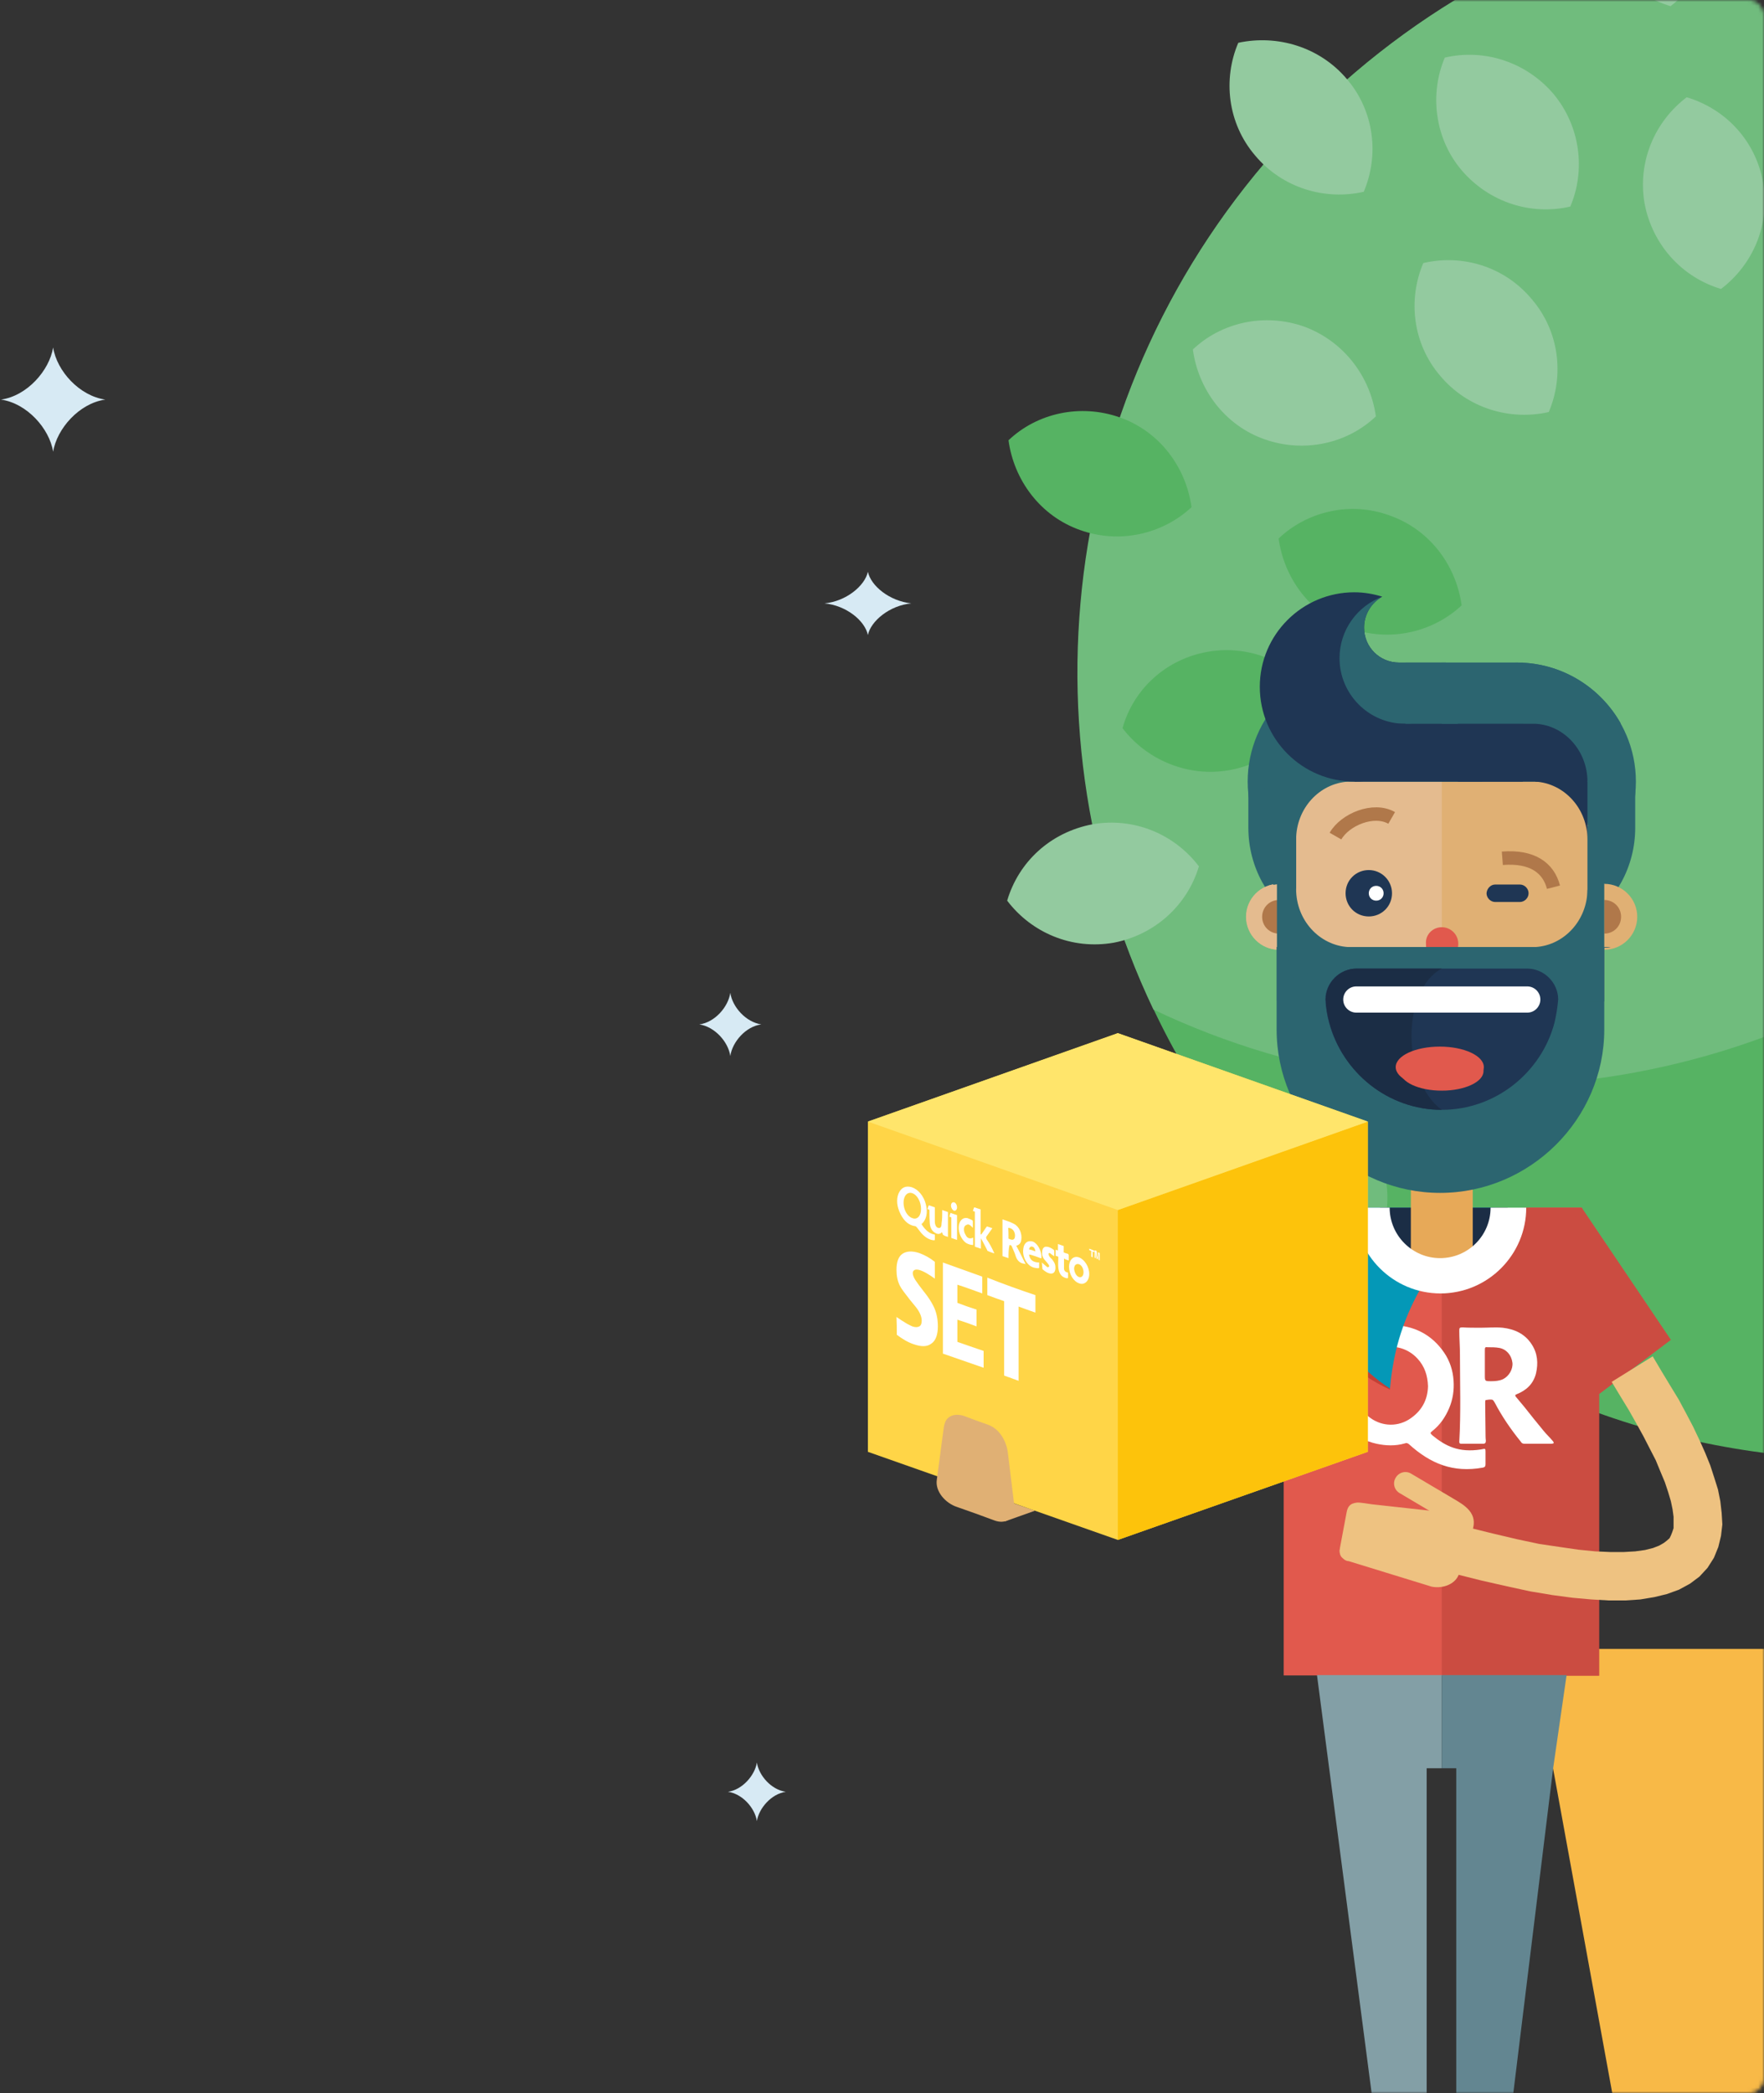 <?xml version="1.0" encoding="UTF-8" standalone="no"?>
<svg width="472px" height="560px" viewBox="0 0 472 560" version="1.1" xmlns="http://www.w3.org/2000/svg" xmlns:xlink="http://www.w3.org/1999/xlink">
    <rect x="0" y="0" width="472" height="560" fill="#333333" stroke="none"/>
    <!-- Generator: sketchtool 40.3 (33839) - http://www.bohemiancoding.com/sketch -->
    <title>086A87DD-F4B5-46C8-B87A-34A7E145F086</title>
    <desc>Created with sketchtool.</desc>
    <defs>
        <rect id="path-1" x="0" y="0" width="560" height="560" rx="4"></rect>
    </defs>
    <g id="main" stroke="none" stroke-width="1" fill="none" fill-rule="evenodd">
        <g transform="translate(-1058, -1799)" id="1.14-illustration-product">
            <g transform="translate(970, 1799)">
                <mask id="mask-2" fill="white">
                    <use xlink:href="#path-1"></use>
                </mask>
                <g id="Mask"></g>
                <g id="06" mask="url(#mask-2)">
                    <g transform="translate(88, -50)" id="Слой_1">
                        <g>
                            <g id="Group" transform="translate(269.04, 0)">
                                <polygon id="Shape" fill="#F8B947" points="140.688 491.158 324.042 491.158 296.049 645.19 168.772 645.19"></polygon>
                                <path d="M378.859,80.975 C296.589,-1.26 163.371,-1.26 81.101,80.975 C-1.17,163.209 -1.17,296.548 81.101,378.783 C163.371,461.017 296.769,461.017 379.039,378.783 C461.13,296.368 461.13,163.209 378.859,80.975 L378.859,80.975 L378.859,80.975 Z" id="Shape" fill="#56B363"></path>
                                <path d="M436.737,189.031 C447.988,187.052 456.63,178.955 459.51,168.608 C453.209,160.15 442.138,155.382 430.976,157.361 C419.725,159.341 411.084,167.438 408.203,177.785 C414.414,186.332 425.486,191.011 436.737,189.031 L436.737,189.031 Z M320.262,39.588 C242.132,2.339 145.729,16.195 81.011,80.975 C16.292,145.755 2.34,242.025 39.605,320.121 C117.915,357.369 214.228,343.424 278.856,278.734 C343.575,214.134 357.527,117.774 320.262,39.588 L320.262,39.588 L320.262,39.588 Z" id="Shape" fill="#70BC7D"></path>
                                <path d="M23.223,270.546 C34.475,268.567 45.276,273.245 51.757,281.793 C48.696,292.05 40.145,300.057 28.984,302.216 C17.732,304.196 6.931,299.517 0.45,290.97 C3.51,280.623 11.972,272.706 23.223,270.546" id="Shape" fill="#93CA9F"></path>
                                <path d="M59.858,256.061 C71.109,254.081 79.75,245.984 82.631,235.637 C76.33,227.18 65.259,222.411 54.097,224.391 C42.846,226.37 34.204,234.467 31.324,244.814 C37.625,253.182 48.696,258.04 59.858,256.061" id="Shape" fill="#56B363"></path>
                                <path d="M30.604,161.68 C41.315,165.459 48.336,175.086 49.776,185.703 C42.035,192.9 30.604,195.599 19.983,191.821 C9.271,188.042 2.25,178.415 0.81,167.798 C8.371,160.6 19.893,157.901 30.604,161.68 L30.604,161.68 L30.604,161.68 Z" id="Shape" fill="#56B363"></path>
                                <path d="M102.883,187.952 C113.595,191.731 120.616,201.358 122.056,211.974 C114.315,219.172 102.883,221.871 92.262,218.092 C81.551,214.314 74.53,204.687 73.09,194.07 C80.651,186.872 92.262,183.993 102.883,187.952" id="Shape" fill="#56B363"></path>
                                <path d="M69.309,167.528 C80.02,171.307 91.542,168.608 99.103,161.41 C97.663,150.883 90.642,141.346 79.93,137.387 C69.219,133.609 57.698,136.308 50.137,143.506 C51.577,154.122 58.598,163.749 69.309,167.528" id="Shape" fill="#93CA9F"></path>
                                <path d="M319.182,329.658 C326.563,338.295 337.814,341.804 348.255,339.375 C352.396,329.658 350.956,317.872 343.755,309.234 C336.374,300.597 325.122,297.088 314.681,299.517 C310.271,309.234 311.801,320.931 319.182,329.658 L319.182,329.658 Z M122.056,95.55 C129.437,104.188 140.688,107.697 151.13,105.267 C155.27,95.55 153.83,83.764 146.629,75.127 C139.248,66.489 127.997,62.981 117.555,65.41 C113.415,75.127 114.855,87.093 122.056,95.55 L122.056,95.55 Z M140.868,130.1 C148.249,138.737 149.51,150.523 145.369,160.24 C135.108,162.58 123.676,159.341 116.295,150.523 C108.914,141.886 107.654,130.1 111.795,120.383 C122.056,117.953 133.487,121.192 140.868,130.1 L140.868,130.1 Z M368.688,388.32 C376.069,396.957 387.321,400.466 397.762,398.037 C401.902,388.32 400.462,376.533 393.261,367.896 C385.88,359.259 374.629,355.75 364.188,358.179 C360.047,367.896 361.307,379.862 368.688,388.32 L368.688,388.32 Z M91.362,71.168 C98.743,79.805 100.003,91.592 95.863,101.309 C85.601,103.648 74.17,100.409 66.789,91.592 C59.408,82.954 58.148,71.168 62.288,61.451 C72.729,59.202 84.071,62.531 91.362,71.168 L91.362,71.168 Z M390.561,292.23 C401.272,296.008 408.293,305.635 409.733,316.252 C401.992,323.45 390.561,326.149 379.94,322.37 C369.228,318.591 362.207,308.964 360.767,298.348 C368.328,291.15 379.94,288.271 390.561,292.23 L390.561,292.23 Z" id="Shape" fill="#93CA9F"></path>
                                <path d="M189.205,23.123 C191.185,34.369 186.504,45.166 177.953,51.644 C167.692,48.585 159.681,40.128 157.521,28.881 C155.72,17.635 160.221,6.838 168.772,0.36 C179.033,3.419 187.134,11.876 189.205,23.123" id="Shape" fill="#93CA9F"></path>
                                <path d="M202.706,98.789 C204.687,110.036 200.006,120.833 191.455,127.311 C181.194,124.252 173.183,115.704 171.022,104.548 C169.042,93.301 173.723,82.504 182.274,76.026 C192.625,79.086 200.726,87.633 202.706,98.789" id="Shape" fill="#93CA9F"></path>
                                <path d="M71.289,368.436 C62.648,375.814 59.138,387.06 61.568,397.497 C71.289,401.636 83.081,400.196 91.722,392.998 C100.363,385.621 103.874,374.374 101.443,363.937 C91.722,359.799 79.93,361.058 71.289,368.436" id="Shape" fill="#70BC7D"></path>
                            </g>
                            <g id="Group" transform="translate(232.135, 207.836)">
                                <polygon id="Shape" fill="#E0B074" points="36.725 249.223 44.826 246.344 37.715 243.914"></polygon>
                                <polygon id="Shape" fill="#E1594D" points="83.441 200.638 107.294 165.279 129.617 187.682 107.294 215.123"></polygon>
                                <path d="M191.095,165.279 L176.783,165.279 L176.783,165.279 C176.783,177.875 166.522,188.132 153.83,188.132 C141.228,188.132 130.967,177.875 130.967,165.279 L130.967,165.279 L111.345,165.279 L111.345,165.279 L111.345,196.949 L111.345,217.193 L111.345,290.43 L195.686,290.43 L195.686,177.965 L191.095,165.279 L191.095,165.279 L191.095,165.279 Z" id="Shape" fill="#E1594D"></path>
                                <path d="M191.095,165.279 L175.613,165.279 L175.613,165.279 C175.613,179.314 160.221,188.222 153.92,188.222 L153.65,188.222 L153.65,290.52 L195.776,290.52 L195.776,175.446 L191.095,165.279 L191.095,165.279 L191.095,165.279 Z" id="Shape" fill="#CB4C41"></path>
                                <path d="M149.96,213.054 C149.87,210.175 149.059,207.746 147.169,205.676 C144.289,202.527 139.788,201.538 135.738,203.517 C132.677,205.136 130.877,207.746 130.337,211.255 C129.797,215.033 130.877,218.452 133.937,221.062 C136.998,223.671 141.318,224.121 144.829,221.961 C148.249,219.802 149.87,216.743 149.96,213.054 L149.96,213.054 L149.96,213.054 Z M140.058,196.679 L140.238,196.679 C146.179,196.769 150.95,199.198 154.28,204.057 C155.81,206.306 156.62,208.825 156.8,211.525 C156.98,214.044 156.62,216.563 155.63,218.902 C154.64,221.242 153.2,223.401 151.13,225.02 C150.5,225.56 150.5,225.56 151.13,226.19 C154.64,229.069 158.151,230.869 164.091,229.969 C164.271,229.969 164.361,229.879 164.541,229.879 C165.262,229.699 165.352,229.789 165.352,230.509 L165.352,233.928 C165.352,234.467 165.172,234.737 164.631,234.827 C156.62,236.267 150.59,233.748 144.829,228.529 C144.469,228.259 144.199,228.169 143.749,228.349 C141.228,229.069 138.708,228.979 136.188,228.439 C133.307,227.809 130.787,226.46 128.717,224.481 C126.827,222.771 125.476,220.702 124.576,218.182 C123.766,215.933 123.316,213.684 123.676,211.435 C123.856,209.905 124.216,208.375 124.756,206.936 C125.476,204.777 126.737,202.887 128.447,201.358 C130.787,199.108 133.577,197.579 136.818,197.039 C137.988,196.859 139.158,196.679 140.238,196.499 L140.058,196.679 L140.058,196.679 L140.058,196.679 Z" id="Shape" fill="#FFFFFF"></path>
                                <path d="M165.172,207.206 L165.172,207.206 L165.172,210.085 C165.172,211.704 165.172,211.704 166.882,211.704 C167.962,211.704 169.042,211.614 170.032,211.165 C171.652,210.355 172.733,208.465 172.553,206.756 C172.282,204.687 170.932,203.157 169.042,202.797 C168.052,202.617 167.062,202.617 165.982,202.617 C165.262,202.527 165.172,202.617 165.172,203.427 C165.172,204.687 165.172,205.946 165.172,207.206 L165.172,207.206 L165.172,207.206 Z M164.001,197.399 C165.982,197.399 167.962,197.219 169.942,197.399 C173.093,197.759 175.883,199.018 177.683,201.808 C179.303,204.237 179.483,206.936 178.853,209.635 C178.133,212.424 176.333,214.134 173.633,215.213 C173.183,215.393 173.273,215.573 173.453,215.843 C174.173,216.743 174.983,217.643 175.703,218.542 C177.413,220.702 179.123,222.861 180.924,225.02 C181.644,225.92 182.544,226.73 183.354,227.719 C183.534,227.899 183.534,227.989 183.624,228.259 C183.444,228.349 183.264,228.439 183.084,228.439 L175.703,228.439 C175.343,228.439 174.983,228.259 174.803,227.899 C172.102,224.57 169.762,221.152 167.782,217.373 C167.602,217.103 167.422,216.743 167.152,216.653 C166.612,216.563 165.982,216.653 165.442,216.743 C165.262,216.743 165.262,217.283 165.262,217.463 C165.262,220.162 165.352,222.681 165.352,225.38 C165.352,226.1 165.352,226.91 165.442,227.63 C165.442,228.169 165.262,228.439 164.722,228.439 L158.961,228.439 C158.601,228.439 158.331,228.439 158.331,227.899 C158.781,220.162 158.511,212.334 158.511,204.597 C158.511,202.437 158.331,200.368 158.331,198.209 C158.331,197.399 158.421,197.309 159.231,197.309 C160.671,197.399 162.291,197.399 164.001,197.399 L164.001,197.399 L164.001,197.399 L164.001,197.399 Z" id="Shape" fill="#FFFFFF"></path>
                                <path d="M112.335,165.279 C112.245,165.819 112.155,165.999 112.155,166.448 C110.354,187.052 121.966,205.766 139.788,213.954 C139.608,210.535 139.608,207.116 139.878,203.607 C141.138,188.672 147.529,175.896 156.98,165.369 L112.335,165.279 L112.335,165.279 L112.335,165.279 Z" id="Shape" fill="#C24036"></path>
                                <path d="M119.086,165.279 C115.575,184.713 124.126,203.427 139.788,213.684 C140.058,210.265 140.598,206.936 141.408,203.427 C145.369,187.142 155.18,174.276 168.052,165.279 L119.086,165.279 L119.086,165.279 L119.086,165.279 Z" id="Shape" fill="#0498B7"></path>
                                <polygon id="Shape" fill="#1B2D45" points="137.088 165.279 171.292 165.279 171.292 179.404 137.088 179.404"></polygon>
                                <path d="M145.369,150.253 L145.369,181.834 L161.931,181.834 L161.931,150.164 C159.141,150.523 156.26,150.703 153.29,150.703 L153.29,150.703 C150.59,150.793 147.979,150.613 145.369,150.253 L145.369,150.253 L145.369,150.253 Z" id="Shape" fill="#E7A958"></path>
                                <path d="M176.243,165.279 L176.243,165.279 C176.243,177.875 165.982,188.222 153.29,188.222 C140.688,188.222 130.337,177.965 130.337,165.279 L130.337,165.279 L139.698,165.279 L139.698,165.279 C139.698,172.657 145.729,178.775 153.2,178.775 C160.671,178.775 166.702,172.747 166.702,165.279 L166.702,165.279 L176.243,165.279 L176.243,165.279 L176.243,165.279 Z" id="Shape" fill="#FFFFFF"></path>
                                <path d="M133.577,19.434 C116.025,19.434 101.713,33.74 101.713,51.284 C101.713,68.829 116.025,83.134 133.577,83.134 C141.138,83.134 148.159,80.435 153.65,76.026 L153.65,26.632 C148.159,22.043 141.138,19.434 133.577,19.434 L133.577,19.434 Z" id="Shape" fill="#2C6570"></path>
                                <path d="M191.815,88.982 C200.006,83.494 205.407,74.227 205.407,63.61 L205.407,52.814 L191.815,53.983 L191.815,88.982 L191.815,88.982 Z" id="Shape" fill="#2C6570"></path>
                                <path d="M115.485,88.982 C107.294,83.494 101.893,74.227 101.893,63.61 L101.893,52.814 L115.485,53.983 L115.485,88.982 L115.485,88.982 Z" id="Shape" fill="#2C6570"></path>
                                <path d="M173.723,19.434 C191.275,19.434 205.587,33.74 205.587,51.284 C205.587,68.829 191.275,83.134 173.723,83.134 C166.162,83.134 159.141,80.435 153.65,76.026 L153.65,26.632 C159.051,22.043 166.072,19.434 173.723,19.434 L173.723,19.434 Z" id="Shape" fill="#2C6570"></path>
                                <path d="M197.126,51.284 L197.126,78.636 C201.986,78.636 205.947,82.594 205.947,87.453 C205.947,92.311 201.986,96.27 197.126,96.27 L197.126,107.337 C197.126,131.269 177.503,150.793 153.65,150.793 C129.797,150.793 110.174,131.179 110.174,107.337 L110.174,51.284 L153.65,51.284 L197.126,51.284 L197.126,51.284 Z" id="Shape" fill="#E0B074"></path>
                                <path d="M153.65,150.793 C129.707,150.793 110.174,131.179 110.174,107.337 L110.174,96.27 C105.314,96.27 101.353,92.311 101.353,87.453 C101.353,82.594 105.314,78.636 110.174,78.636 L110.174,51.284 L153.65,51.284 L153.65,150.793 L153.65,150.793 Z" id="Shape" fill="#E4BB8F"></path>
                                <path d="M110.084,96.27 C105.224,96.27 101.263,92.311 101.263,87.453 C101.263,82.594 105.224,78.636 110.084,78.636 L110.084,96.27 L110.084,96.27 Z" id="Shape" fill="#E4BB8F"></path>
                                <path d="M173.723,19.434 L153.65,19.434 L153.65,35.719 L201.536,35.719 C196.046,26.002 185.694,19.434 173.723,19.434 L173.723,19.434 Z" id="Shape" fill="#2C6570"></path>
                                <path d="M197.126,82.954 C199.646,82.954 201.626,84.934 201.626,87.453 C201.626,89.972 199.646,91.952 197.126,91.952 L197.126,82.954 L197.126,82.954 Z" id="Shape" fill="#B0784A"></path>
                                <path d="M114.675,66.759 C114.675,58.482 120.886,51.734 128.627,51.284 L128.627,51.284 L131.687,51.284 L164.451,51.284 L164.451,35.809 L124.126,35.809 L124.126,35.809 L108.374,42.827 L106.034,49.845 L114.675,66.759 L114.675,66.759 L114.675,66.759 Z" id="Shape" fill="#2C6570"></path>
                                <path d="M110.084,82.954 C107.564,82.954 105.584,84.934 105.584,87.453 C105.584,89.972 107.564,91.952 110.084,91.952 L110.084,82.954 L110.084,82.954 Z" id="Shape" fill="#B0784A"></path>
                                <path d="M130.337,51.284 C144.289,51.284 155.63,39.948 155.63,26.002 C155.63,23.753 155.36,21.503 154.73,19.434 L142.219,19.434 L142.219,19.434 C136.998,19.434 132.857,15.295 132.857,10.077 C132.857,6.478 134.838,3.419 137.718,1.799 C135.378,1.08 132.857,0.63 130.247,0.63 C116.295,0.63 104.954,11.966 104.954,25.912 C104.954,39.948 116.295,51.284 130.337,51.284 L130.337,51.284 L130.337,51.284 Z" id="Shape" fill="#1F3654"></path>
                                <path d="M154.91,31.94 C155.36,30.051 155.63,28.071 155.63,26.002 C155.63,23.753 155.36,21.503 154.73,19.434 L142.219,19.434 L142.219,19.434 C136.998,19.434 132.857,15.295 132.857,10.077 C132.857,6.568 134.838,3.419 137.718,1.799 C131.057,4.319 126.286,10.707 126.286,18.264 C126.286,27.891 134.118,35.809 143.839,35.809 C148.069,35.809 151.94,34.369 154.91,31.94 L154.91,31.94 Z" id="Shape" fill="#2C6570"></path>
                                <polygon id="Shape" fill="#1F3654" points="175.343 51.284 130.337 51.284 130.337 35.809 175.343 35.809"></polygon>
                                <polygon id="Shape" fill="#2C6570" points="175.343 19.434 143.929 19.434 143.929 35.809 175.343 35.809"></polygon>
                                <path d="M108.554,54.973 L114.675,54.973 L114.675,79.985 C113.415,79.175 111.795,78.726 110.174,78.726 C109.634,78.726 109.094,78.816 108.554,78.906 L108.554,54.973 L108.554,54.973 L108.554,54.973 Z" id="Shape" fill="#2C6570"></path>
                                <path d="M197.126,46.156 L188.575,46.156 L192.715,63.07 L192.715,66.669 L192.715,80.255 C193.975,79.175 195.596,78.546 197.216,78.546 L201.176,55.603 L197.126,46.156 L197.126,46.156 Z" id="Shape" fill="#2C6570"></path>
                                <path d="M192.625,66.759 C192.625,58.482 186.414,51.734 178.673,51.284 L178.673,51.284 L178.673,40.128 L185.064,42.827 L192.625,51.374 L192.625,66.759 L192.625,66.759 L192.625,66.759 Z" id="Shape" fill="#1F3654"></path>
                                <path d="M192.625,51.284 L157.971,51.284 L157.971,35.809 L178.673,35.809 L178.673,35.809 C186.414,36.169 192.625,43.007 192.625,51.284 L192.625,51.284 Z" id="Shape" fill="#1F3654"></path>
                                <path d="M153.65,90.242 C156.08,90.242 158.061,92.221 158.061,94.651 C158.061,95.191 157.971,95.64 157.881,96.18 L149.6,96.18 C149.42,95.64 149.42,95.191 149.42,94.651 C149.239,92.221 151.22,90.242 153.65,90.242 L153.65,90.242 L153.65,90.242 Z" id="Shape" fill="#E1594D"></path>
                                <path d="M140.238,61.001 C135.378,58.212 127.727,61.451 125.206,65.86" id="Shape" stroke="#B0784A" stroke-width="3.6"></path>
                                <path d="M134.118,74.947 C130.697,74.947 127.907,77.646 127.907,81.155 C127.907,84.574 130.607,87.363 134.118,87.363 C137.538,87.363 140.328,84.664 140.328,81.155 C140.328,77.736 137.538,74.947 134.118,74.947 L134.118,74.947 Z" id="Shape" fill="#1F3654"></path>
                                <path d="M136.098,79.175 C134.928,79.175 134.118,80.075 134.118,81.155 C134.118,82.325 135.018,83.134 136.098,83.134 C137.268,83.134 138.078,82.235 138.078,81.155 C138.078,80.075 137.268,79.175 136.098,79.175 L136.098,79.175 Z" id="Shape" fill="#FFFFFF"></path>
                                <path d="M167.962,78.816 L174.533,78.816 C175.793,78.816 176.873,79.895 176.873,81.155 L176.873,81.155 C176.873,82.414 175.793,83.494 174.533,83.494 L167.962,83.494 C166.702,83.494 165.622,82.414 165.622,81.155 L165.622,81.155 C165.712,79.895 166.702,78.816 167.962,78.816 L167.962,78.816 Z" id="Shape" fill="#1F3654"></path>
                                <path d="M169.852,71.798 C177.863,71.168 182.184,74.317 183.534,79.535" id="Shape" stroke="#B0784A" stroke-width="3.6"></path>
                                <path d="M198.836,95.55 C198.296,95.73 197.666,95.73 197.126,95.73 L197.126,117.594 C197.126,141.616 177.233,161.32 153.2,161.32 C129.167,161.32 109.454,141.616 109.454,117.594 L109.454,95.55 L198.836,95.55 L198.836,95.55 L198.836,95.55 Z" id="Shape" fill="#2C6570"></path>
                                <path d="M183.804,115.794 C180.294,129.11 168.052,139.097 153.65,139.097 C139.248,139.097 127.097,129.11 123.496,115.794 C122.956,113.815 122.596,111.655 122.506,109.586 L122.506,109.586 C122.506,105.087 126.286,101.309 130.787,101.309 L130.787,101.309 L153.65,101.309 L176.513,101.309 L176.513,101.309 C181.014,101.309 184.794,105.087 184.794,109.586 L184.794,109.586 C184.614,111.745 184.254,113.905 183.804,115.794 L183.804,115.794 Z" id="Shape" fill="#1F3654"></path>
                                <path d="M123.586,115.794 C127.097,129.11 139.248,139.097 153.65,139.097 C142.939,131.269 142.759,107.067 153.65,101.309 L130.877,101.309 L130.877,101.309 C126.376,101.309 122.596,105.087 122.596,109.586 L122.596,109.586 C122.686,111.745 123.046,113.905 123.586,115.794 L123.586,115.794 Z" id="Shape" fill="#1B2D45"></path>
                                <path d="M153.65,106.077 L130.787,106.077 C128.807,106.077 127.277,107.697 127.277,109.586 L127.277,109.586 C127.277,111.565 128.897,113.095 130.787,113.095 L153.65,113.095 L176.513,113.095 C178.493,113.095 180.024,111.475 180.024,109.586 L180.024,109.586 C180.024,107.607 178.403,106.077 176.513,106.077 L153.65,106.077 L153.65,106.077 Z" id="Shape" fill="#FFFFFF"></path>
                                <ellipse id="Oval" fill="#E1594D" cx="153.65" cy="128.75" rx="11.161" ry="5.218"></ellipse>
                                <polygon id="Shape" fill="#2C6570" points="109.544 62.981 114.675 62.981 114.675 109.946 109.544 109.946"></polygon>
                                <path d="M112.605,89.882 L114.585,89.882 L114.585,90.062 C114.585,93.301 117.105,96 120.346,96.18 L120.346,98.34 L112.605,98.34 L112.605,89.882 L112.605,89.882 L112.605,89.882 Z" id="Shape" fill="#2C6570"></path>
                                <polygon id="Shape" fill="#2C6570" points="197.126 63.16 192.625 63.16 192.625 110.126 197.126 110.126"></polygon>
                                <path d="M194.605,89.882 L192.625,89.882 L192.625,90.062 C192.625,93.301 190.105,96 186.864,96.18 L186.864,98.34 L194.605,98.34 L194.605,89.882 L194.605,89.882 L194.605,89.882 Z" id="Shape" fill="#2C6570"></path>
                                <path d="M114.675,80.075 C114.675,88.353 120.886,95.101 128.627,95.55 L128.627,95.55 L131.687,95.55 L164.451,95.55 L164.451,99.779 L134.118,99.239 L123.046,100.859 L113.055,104.008 L112.695,98.43 L114.675,80.075 L114.675,80.075 Z" id="Shape" fill="#2C6570"></path>
                                <path d="M192.625,80.075 C192.625,88.353 186.414,95.101 178.673,95.55 L178.673,95.55 L175.523,95.55 L142.759,95.55 L142.759,99.779 L173.093,99.239 L184.164,100.859 L194.155,104.008 L194.515,98.43 L192.625,80.075 L192.625,80.075 Z" id="Shape" fill="#2C6570"></path>
                                <polygon id="Shape" fill="#CB4C41" points="214.948 200.638 191.095 165.279 173.453 187.682 195.776 215.123"></polygon>
                                <polygon id="Shape" fill="#FFFFFF" points="76.78 206.846 81.821 199.558 107.294 215.123 107.294 216.923 107.294 225.47"></polygon>
                                <polygon id="Shape" fill="#CB4C41" points="23.133 143.416 37.715 164.379 21.873 175.446 14.762 180.394 0.09 159.431"></polygon>
                                <polygon id="Shape" fill="#FFD547" points="0.09 142.246 66.969 118.583 133.847 142.246 133.847 230.599 66.969 254.171 0.09 230.599"></polygon>
                                <polygon id="Shape" fill="#FDC30B" points="133.847 142.246 66.969 165.909 66.969 254.171 133.847 230.599"></polygon>
                                <polygon id="Shape" fill="#FFE56B" points="0.09 142.246 66.969 165.909 133.847 142.246 66.969 118.583"></polygon>
                                <path d="M44.916,188.672 L44.916,193.35 C43.386,192.81 41.855,192.27 40.415,191.731 L40.415,210.355 L40.415,211.614 C40.145,211.435 39.785,211.435 39.515,211.255 C38.795,211.075 38.165,210.715 37.445,210.535 C37.175,210.355 36.815,210.355 36.545,210.175 L36.545,208.915 L36.545,190.291 C35.015,189.751 33.484,189.211 32.044,188.672 L32.044,183.993 C36.365,185.703 40.595,187.232 44.916,188.672 L44.916,188.672 L44.916,188.672 Z M9.631,163.929 C9.631,165.819 10.621,167.618 11.972,168.068 C13.322,168.608 14.312,167.438 14.312,165.639 C14.312,163.749 13.322,161.86 11.972,161.41 C10.711,160.96 9.631,162.04 9.631,163.929 L9.631,163.929 L9.631,163.929 Z M14.492,169.777 C15.482,171.307 16.652,172.297 18.002,172.477 L18.002,173.826 C18.002,174.006 17.822,174.006 17.732,174.006 C16.652,173.916 15.662,173.376 14.672,172.387 C14.132,171.847 13.682,171.127 13.142,170.497 C12.962,170.317 12.872,170.227 12.782,170.227 C11.161,170.047 9.811,168.968 8.821,166.988 C7.831,165.009 7.651,163.119 8.281,161.5 C9.001,159.881 10.171,159.341 11.792,159.791 C13.502,160.33 15.032,162.13 15.572,164.289 C16.202,166.538 15.752,168.608 14.402,169.687 C14.582,169.687 14.582,169.687 14.492,169.777 L14.492,169.777 L14.492,169.777 Z M37.715,173.556 C38.345,173.826 38.975,174.096 39.335,173.466 C39.515,173.016 39.515,172.297 39.245,171.757 C38.975,171.127 38.345,170.677 37.625,170.677 C37.715,171.577 37.715,172.477 37.715,173.556 L37.715,173.556 Z M37.715,178.775 C37.175,178.595 36.635,178.415 36.095,178.235 L36.095,168.428 L36.185,168.428 C37.175,168.788 38.165,169.058 39.155,169.597 C40.595,170.317 41.405,172.207 41.135,173.916 C40.955,174.906 40.505,175.266 39.785,175.446 C40.685,177.065 41.405,178.685 42.306,180.394 C42.125,180.304 41.765,180.214 41.585,180.214 C40.685,180.034 39.965,179.314 39.605,178.145 C39.425,177.425 38.975,176.615 38.705,175.896 C38.525,175.356 38.345,175.266 37.985,175.266 C37.715,176.255 37.715,177.515 37.715,178.775 L37.715,178.775 L37.715,178.775 Z M33.934,177.515 C33.394,177.335 32.764,177.155 32.224,176.885 C32.044,176.885 32.044,176.705 31.954,176.525 C31.414,175.536 30.964,174.546 30.334,173.466 L30.334,176.255 C29.794,176.075 29.344,175.896 28.714,175.716 L28.714,166.358 C28.534,166.269 28.444,166.179 28.174,166.179 C28.264,165.909 28.354,165.639 28.444,165.369 C28.444,165.279 28.624,165.189 28.624,165.189 C29.164,165.369 29.614,165.549 30.244,165.729 L30.244,172.297 C30.244,172.387 30.334,172.477 30.424,172.477 C30.424,172.387 30.514,172.297 30.604,172.207 C30.964,171.667 31.414,171.037 31.774,170.497 C31.864,170.317 31.954,170.317 32.044,170.317 C32.494,170.497 32.944,170.587 33.394,170.767 C33.304,170.947 33.214,170.947 33.214,171.037 C32.764,171.667 32.314,172.297 31.864,172.926 C31.684,173.106 31.684,173.376 31.864,173.736 C32.584,174.726 33.304,176.075 33.934,177.515 L33.934,177.515 L33.934,177.515 Z M19.983,165.909 C20.523,166.089 20.973,166.269 21.513,166.448 L21.513,173.106 C21.153,172.926 20.703,172.926 20.253,172.567 C20.073,172.477 20.073,172.027 19.893,171.847 C19.893,171.847 19.803,171.847 19.803,171.937 C19.263,172.477 18.542,172.387 17.822,171.847 C17.102,171.307 16.742,170.497 16.652,169.508 C16.562,168.518 16.562,167.528 16.562,166.538 L16.562,165.909 C16.382,165.729 16.292,165.729 16.022,165.639 C16.112,165.369 16.202,165.099 16.292,164.829 C16.292,164.739 16.472,164.649 16.472,164.649 C17.012,164.829 17.462,165.009 18.002,165.189 L18.002,165.729 L18.002,168.968 C18.002,169.867 18.362,170.587 18.902,170.677 C19.443,170.857 19.803,170.497 19.803,169.508 C19.983,168.428 19.983,167.168 19.983,165.909 L19.983,165.909 Z M56.527,183.813 C57.247,184.083 57.788,183.543 57.788,182.553 C57.788,181.564 57.247,180.574 56.527,180.394 C55.807,180.214 55.267,180.664 55.267,181.654 C55.357,182.553 55.807,183.543 56.527,183.813 L56.527,183.813 Z M59.318,183.003 C59.318,184.893 58.058,186.062 56.617,185.523 C55.087,184.983 53.917,183.093 53.917,181.114 C53.917,179.135 55.177,178.055 56.617,178.595 C58.058,179.135 59.318,181.114 59.318,183.003 L59.318,183.003 Z M44.916,176.975 C44.826,176.345 44.556,175.806 44.106,175.716 C43.656,175.536 43.296,175.896 43.206,176.435 C43.836,176.525 44.376,176.795 44.916,176.975 L44.916,176.975 Z M43.206,177.785 C43.386,179.225 44.286,179.944 45.906,179.944 L45.906,181.294 C45.906,181.384 45.816,181.474 45.726,181.474 C44.916,181.474 44.106,181.294 43.386,180.754 C42.125,179.764 41.405,177.875 41.675,176.255 C41.855,174.636 42.936,173.916 44.286,174.366 C45.546,174.906 46.626,176.975 46.536,178.595 C46.536,178.865 46.356,178.865 46.266,178.775 C45.366,178.415 44.556,178.145 43.656,177.875 C43.476,177.875 43.386,177.875 43.206,177.785 L43.206,177.785 L43.206,177.785 Z M51.037,178.415 C50.767,178.235 50.497,178.235 50.317,178.145 L50.317,176.525 C50.497,176.615 50.767,176.705 50.947,176.705 L50.947,174.996 C51.487,175.176 51.937,175.356 52.477,175.536 L52.477,177.245 C52.837,177.425 53.197,177.515 53.557,177.605 C53.737,177.695 53.827,177.785 53.827,178.145 L53.827,179.404 C53.287,179.225 52.927,179.135 52.567,178.865 L52.567,181.564 C52.567,182.104 52.927,182.464 53.287,182.553 C53.467,182.553 53.467,182.643 53.647,182.643 L53.647,183.993 C53.647,184.083 53.467,184.173 53.467,184.173 C53.287,184.173 52.927,184.083 52.747,183.993 C51.757,183.633 51.127,182.643 51.037,181.204 C50.947,180.394 51.037,179.584 51.037,178.865 C51.037,178.865 51.037,178.685 51.037,178.415 L51.037,178.415 Z M46.626,179.944 C47.076,180.304 47.436,180.664 47.886,181.024 C48.066,181.204 48.156,181.204 48.246,181.204 C48.426,181.204 48.516,181.024 48.606,181.024 C48.606,180.844 48.516,180.574 48.426,180.484 C48.156,180.124 47.886,179.764 47.526,179.404 C46.986,178.775 46.626,178.145 46.716,177.245 C46.716,176.345 47.076,175.716 47.796,175.716 C48.426,175.716 49.056,175.986 49.776,176.525 C49.867,176.615 49.957,176.705 49.957,176.885 L49.957,178.325 C49.867,178.145 49.776,178.145 49.776,178.145 C49.416,177.965 49.056,177.605 48.786,177.425 C48.606,177.335 48.426,177.515 48.426,177.605 C48.426,177.695 48.516,178.145 48.606,178.235 C48.786,178.595 49.146,178.865 49.416,179.135 C49.776,179.674 50.137,180.124 50.227,180.754 C50.407,182.014 50.047,182.913 49.146,182.913 C48.336,182.913 47.526,182.374 46.806,181.744 C46.716,181.114 46.716,180.394 46.626,179.944 L46.626,179.944 L46.626,179.944 Z M28.264,173.286 L28.264,175.266 C27.634,175.266 27.004,175.086 26.373,174.726 C25.113,173.826 24.303,172.027 24.393,170.407 C24.483,168.788 25.473,167.798 26.733,168.068 C27.184,168.248 27.634,168.428 27.994,168.608 C28.084,168.698 28.174,168.788 28.174,168.968 L28.174,170.677 C27.634,170.137 27.274,169.687 26.733,169.777 C26.553,169.867 26.193,169.957 26.013,170.227 C25.653,170.767 25.743,171.757 26.193,172.477 C26.643,173.466 27.364,173.736 28.264,173.286 L28.264,173.286 L28.264,173.286 Z M23.943,173.916 C23.403,173.736 22.953,173.556 22.413,173.376 L22.413,167.888 C22.233,167.798 22.143,167.708 21.873,167.708 C21.963,167.438 22.053,167.168 22.143,166.808 C22.143,166.718 22.323,166.628 22.323,166.718 C22.863,166.898 23.313,167.078 23.943,167.258 L23.943,173.916 L23.943,173.916 Z M23.943,165.189 C23.943,165.819 23.583,166.179 23.133,166.089 C22.683,165.909 22.323,165.279 22.323,164.739 C22.323,164.109 22.683,163.749 23.133,163.839 C23.583,163.929 23.943,164.559 23.943,165.189 L23.943,165.189 L23.943,165.189 Z M59.318,176.255 L59.318,176.615 C59.498,176.705 59.588,176.795 59.858,176.795 L59.858,178.415 C60.038,178.415 60.038,178.505 60.218,178.595 L60.218,176.975 C60.398,177.065 60.488,177.155 60.668,177.155 L60.668,176.795 C60.128,176.525 59.768,176.435 59.318,176.255 L59.318,176.255 Z M61.568,178.595 C61.388,178.055 61.388,177.425 61.298,176.885 C61.118,176.795 61.028,176.705 60.758,176.705 L60.758,178.685 C60.938,178.685 60.938,178.775 61.028,178.865 L61.028,177.515 L61.028,177.335 L61.028,177.155 C61.118,177.785 61.208,178.415 61.298,178.955 C61.478,178.955 61.478,179.045 61.568,179.135 C61.658,178.595 61.748,178.055 61.838,177.515 L61.838,177.695 L61.838,177.875 L61.838,179.225 C61.928,179.225 62.018,179.314 62.108,179.404 L62.108,177.425 C61.928,177.335 61.838,177.245 61.658,177.245 C61.748,177.605 61.658,178.145 61.568,178.595 L61.568,178.595 L61.568,178.595 Z M7.741,194.52 C8.641,195.15 9.631,195.779 10.531,196.319 C11.161,196.679 11.612,196.859 11.972,197.039 C12.782,197.309 13.322,197.309 13.862,197.039 C14.312,196.769 14.492,196.229 14.492,195.509 C14.492,194.43 13.952,193.17 12.962,191.911 C12.242,191.011 11.702,190.381 11.341,189.931 C10.081,188.312 9.091,187.052 8.641,186.152 C8.011,184.893 7.741,183.453 7.741,181.924 C7.741,179.764 8.281,178.325 9.361,177.605 C10.441,176.885 11.972,176.795 13.862,177.425 C15.302,177.965 16.652,178.685 18.002,179.764 L18.002,184.263 C16.742,183.363 15.122,182.284 13.772,181.924 C12.422,181.564 11.341,182.284 12.782,184.623 C13.322,185.433 14.042,186.422 15.032,187.682 C16.202,189.121 17.012,190.381 17.552,191.461 C18.452,193.17 18.812,195.06 18.812,197.039 C18.812,199.198 18.272,200.818 17.102,201.628 C15.932,202.527 14.402,202.527 12.332,201.808 C10.711,201.268 9.271,200.368 7.831,199.288 C7.831,197.759 7.831,196.229 7.741,194.52 L7.741,194.52 L7.741,194.52 Z M20.163,179.944 C23.673,181.204 27.184,182.464 30.694,183.723 L30.694,188.222 C28.444,187.412 26.283,186.602 24.033,185.882 L24.033,190.741 C25.653,191.371 27.454,192.001 29.164,192.54 L29.164,197.039 C27.544,196.409 25.743,195.779 24.033,195.24 L24.033,201.178 C26.373,201.987 28.624,202.797 31.054,203.607 L31.054,208.106 C27.454,206.846 23.763,205.586 20.163,204.327 L20.163,192.091 L20.163,179.944 L20.163,179.944 L20.163,179.944 Z" id="Shape" fill="#FFFFFF"></path>
                                <path d="M25.743,220.972 C29.074,222.231 28.804,222.141 32.134,223.311 C33.664,223.851 35.015,224.93 35.915,226.37 C36.815,227.719 37.355,229.339 37.535,230.779 L39.335,245.534 C39.515,247.064 38.705,248.233 37.715,248.773 C36.725,249.403 35.375,249.493 33.934,248.953 C30.604,247.693 27.274,246.524 23.943,245.354 C20.883,244.364 18.002,241.215 18.542,237.976 L20.343,224.481 C20.523,222.951 20.973,221.781 21.963,221.242 C22.863,220.612 24.303,220.522 25.743,220.972 L25.743,220.972 L25.743,220.972 Z" id="Shape" fill="#E0B074"></path>
                                <polygon id="Shape" fill="#839FA6" points="149.6 315.262 149.6 421.16 137.358 421.16 120.256 290.34 153.65 290.34 153.65 315.262"></polygon>
                                <polygon id="Shape" fill="#638691" points="157.521 315.262 157.521 421.16 170.482 420.98 183.444 315.262 187.044 290.34 153.65 290.34 153.65 315.262"></polygon>
                                <path d="M130.967,244.184 C130.067,244.274 129.347,244.544 128.897,245.084 C128.267,245.804 128.177,246.884 127.997,247.783 L126.376,256.421 L126.376,256.601 L126.286,256.96 L126.286,256.96 C126.286,257.68 126.467,258.49 127.007,258.94 C127.547,259.48 128.087,259.84 128.717,259.84 L150.95,266.677 L150.95,266.677 L150.95,266.677 C154.1,267.307 157.611,265.868 158.331,262.989 L161.841,250.842 C162.021,250.303 161.931,249.763 161.841,249.223 L153.74,246.704 L134.928,244.634 C134.208,244.544 131.777,244.094 130.967,244.184 L130.967,244.184 Z" id="Shape" fill="#EEC281"></path>
                                <path d="M161.841,251.652 C163.371,247.064 159.951,244.994 156.71,243.105 L145.459,236.447 C144.019,235.547 142.129,236.087 141.318,237.526 L141.318,237.526 C140.418,238.966 140.958,240.855 142.399,241.665 L154.55,248.863 L161.841,251.652 L161.841,251.652 Z" id="Shape" fill="#EEC281"></path>
                                <ellipse id="Oval" fill="#E1594D" cx="153.11" cy="127.67" rx="11.792" ry="5.488"></ellipse>
                                <polygon id="Shape" fill="#EEC281" points="199.106 211.884 210.087 205.047 212.428 209.005 214.768 212.874 217.018 216.563 218.999 220.252 220.889 223.851 222.599 227.45 224.129 230.869 225.479 234.197 226.56 237.526 227.55 240.675 228.18 243.825 228.54 246.974 228.72 250.033 228.36 253.092 227.64 256.061 226.47 258.94 224.759 261.639 222.599 263.978 220.079 265.868 217.108 267.487 213.868 268.657 210.537 269.467 206.757 270.096 202.706 270.366 198.386 270.366 193.705 270.096 188.665 269.647 183.264 268.927 177.323 267.937 171.112 266.587 164.361 265.058 157.161 263.258 160.401 250.752 167.332 252.462 173.813 253.991 179.753 255.251 185.244 256.061 190.195 256.781 194.695 257.23 198.746 257.41 202.346 257.41 205.407 257.23 208.017 256.87 210.177 256.331 211.798 255.701 213.058 254.981 213.868 254.351 214.588 253.721 214.948 253.002 215.308 252.102 215.668 251.022 215.668 249.673 215.668 247.963 215.398 245.984 214.948 243.825 214.228 241.395 213.328 238.696 212.158 235.907 210.898 232.848 209.277 229.699 207.567 226.37 205.677 222.951 203.697 219.442 201.446 215.753"></polygon>
                            </g>
                            <path d="M0.265,156.911 C7.286,155.922 13.227,149.084 14.217,142.966 C15.207,149.264 21.238,155.922 28.169,156.911 C21.148,157.901 15.207,164.739 14.217,170.857 C13.227,164.649 7.196,157.901 0.265,156.911 L0.265,156.911 Z" id="Shape" fill="#D7EAF4"></path>
                            <path d="M220.614,211.435 C226.374,210.895 231.415,206.756 232.225,202.977 C233.035,206.756 237.986,210.805 243.837,211.435 C238.076,211.974 233.035,216.113 232.225,219.892 C231.415,216.023 226.374,211.974 220.614,211.435 L220.614,211.435 Z" id="Shape" fill="#D7EAF4"></path>
                            <path d="M187.129,324.08 C191.27,323.54 194.87,319.401 195.41,315.622 C195.95,319.401 199.551,323.45 203.691,324.08 C199.551,324.619 195.95,328.758 195.41,332.537 C194.87,328.758 191.27,324.709 187.129,324.08 L187.129,324.08 Z" id="Shape" fill="#D7EAF4"></path>
                            <path d="M194.78,529.396 C198.651,528.856 201.981,524.987 202.521,521.569 C203.061,525.077 206.392,528.856 210.262,529.396 C206.392,529.936 203.061,533.805 202.521,537.224 C201.981,533.715 198.651,529.936 194.78,529.396 L194.78,529.396 Z" id="Shape" fill="#D7EAF4"></path>
                        </g>
                    </g>
                </g>
            </g>
        </g>
    </g>
</svg>